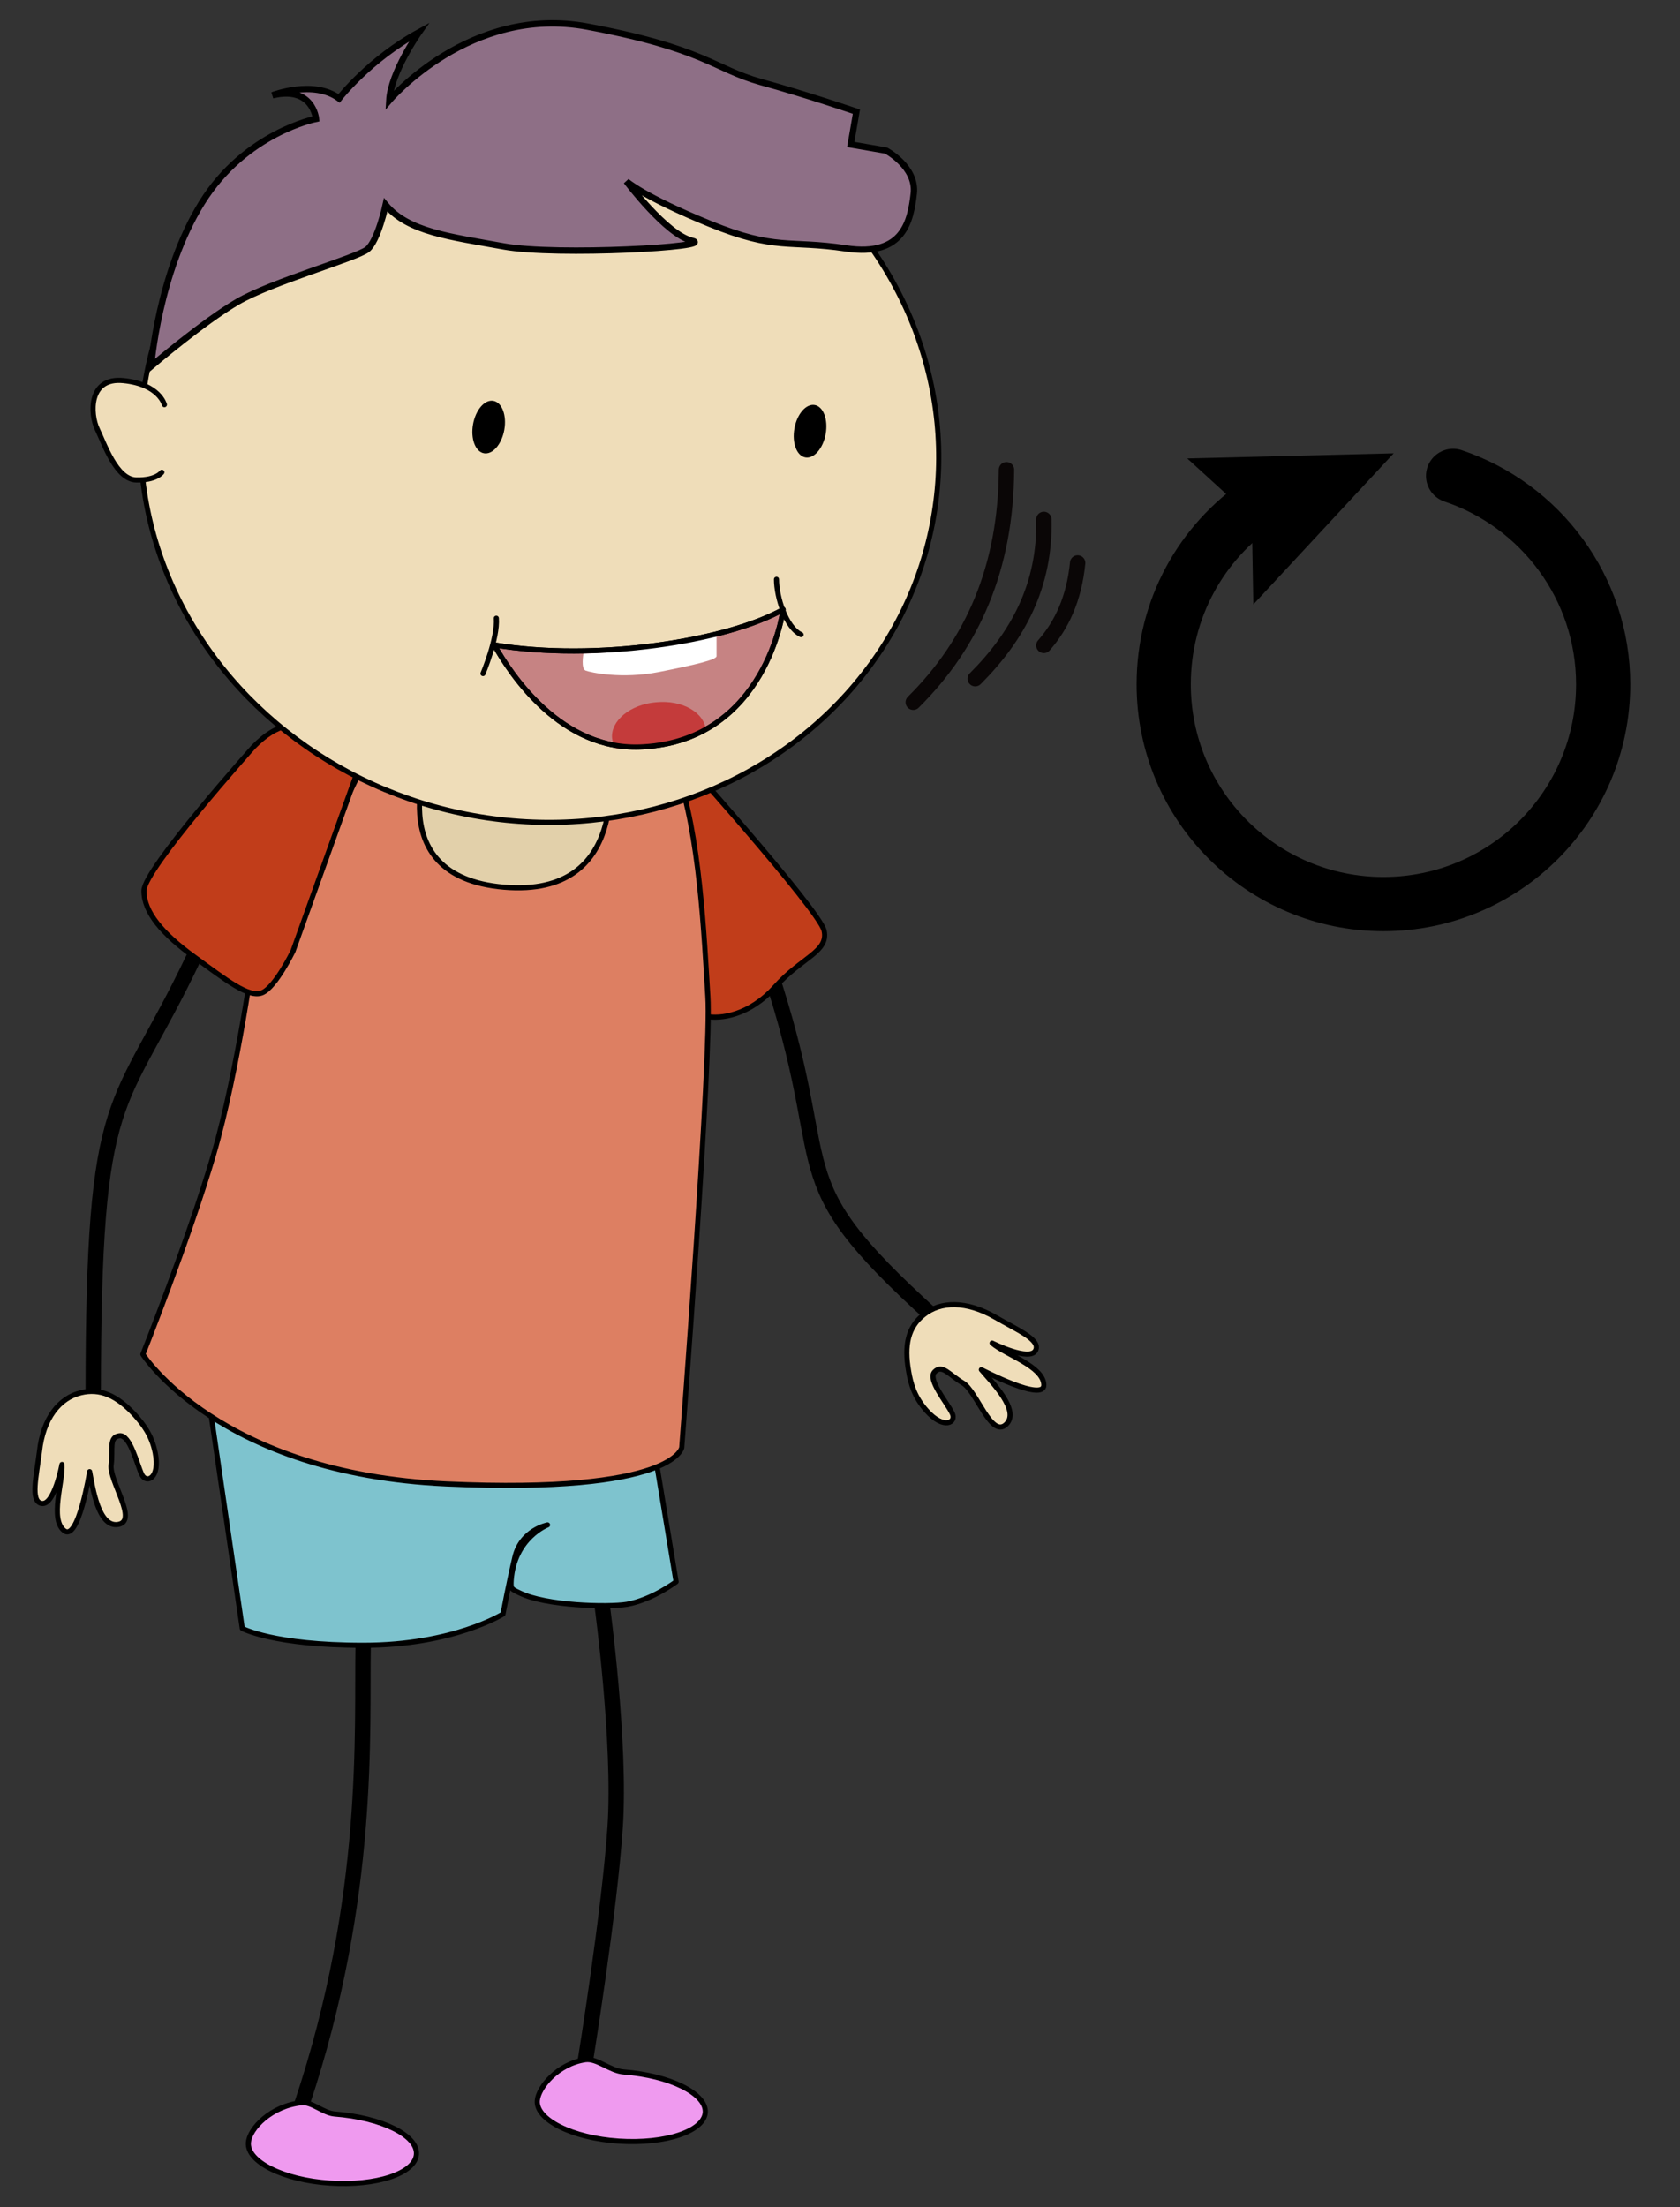 <?xml version="1.0" encoding="utf-8"?>
<!-- Generator: Adobe Illustrator 27.9.4, SVG Export Plug-In . SVG Version: 9.03 Build 54784)  -->
<svg version="1.1" xmlns="http://www.w3.org/2000/svg" xmlns:xlink="http://www.w3.org/1999/xlink" x="0px" y="0px"
	 viewBox="0 0 328 430.9" style="enable-background:new 0 0 328 430.9;" xml:space="preserve">
<rect x="0" y="0" width="328" height="430.9" fill="#333333" stroke="none"/>
<g id="Layer_2">
</g>
<g id="svg">
	<path style="fill:none;stroke:#000000;stroke-width:3;stroke-linecap:round;stroke-linejoin:round;stroke-miterlimit:10;" d="
		M151.3,192.6c12.3,38.9,0,37.1,33.9,67.1"/>
	<path style="fill:none;stroke:#000000;stroke-width:3;stroke-linecap:round;stroke-linejoin:round;stroke-miterlimit:10;" d="
		M70.9,321.3c-0.3,16.3,1.6,48.9-11.9,89.3"/>
	<path style="fill:none;stroke:#000000;stroke-width:3;stroke-linecap:round;stroke-linejoin:round;stroke-miterlimit:10;" d="
		M117.6,313.7c0,0,3.6,26.5,2.5,43s-5.8,45.5-5.8,45.5"/>
	<path style="fill:#EF9AEF;stroke:#000000;stroke-miterlimit:10;" d="M81.3,420.6c-0.3,3.7-7.8,6.2-16.9,5.6
		c-9.1-0.6-16.2-4.2-15.9-7.9c0.2-2.8,4.5-7.2,10.4-7.8c2-0.2,4.2,2,6.4,2.2C74.5,413.4,81.6,416.9,81.3,420.6z"/>
	<path style="fill:#EF9AEF;stroke:#000000;stroke-miterlimit:10;" d="M137.7,412.4c-0.3,3.7-7.8,6.2-16.9,5.6
		c-9.1-0.6-16.2-4.2-15.9-7.9c0.2-2.6,4-7.2,9.4-8c2.3-0.3,4.8,2.2,7.5,2.4C130.8,405.2,137.9,408.7,137.7,412.4z"/>
	
		<rect x="64.9" y="145.1" style="fill:#E2D0AA;stroke:#000000;stroke-linecap:round;stroke-linejoin:round;stroke-miterlimit:10;" width="56.4" height="47.5"/>
	<path style="fill:#7EC3CE;stroke:#000000;stroke-linecap:round;stroke-linejoin:round;stroke-miterlimit:10;" d="M38.8,259.7
		l8.5,58.2c0,0,6,3.3,23.6,3.3s27.3-6.1,27.3-6.1s1.1-5.9,2.3-11c1.2-5.4,6.4-6.4,6.4-6.4s-6.5,2.5-7.1,10.8c-0.1,1.7,0,1.7,1.7,2.5
		c5.1,2.5,17.2,2.8,20.9,2.2c5-0.9,9.6-4.4,9.6-4.4l-3.7-22.4"/>
	<path style="fill:#C13D1A;stroke:#000000;stroke-linecap:round;stroke-linejoin:round;stroke-miterlimit:10;" d="M130.8,145.1
		c0,0,29.2,32.5,30.1,36.6c0.9,4.1-4.4,5.2-9.5,10.9s-10.8,6.4-13.6,5.8c-2.8-0.6-6.2-8.5-6.2-8.5l-13.9-39.4L130.8,145.1z"/>
	<path style="fill:#DD7F62;stroke:#000000;stroke-linecap:round;stroke-linejoin:round;stroke-miterlimit:10;" d="M70.8,149.4
		c0,0-6.6,14.5-11.5,21s-9.6,14.4-9.6,14.4s-3.2,24.2-8,40.6s-13.8,39-13.8,39s14.8,23.3,59.3,25.3s45.9-7.1,45.9-7.1
		s5.9-76.8,5.1-88.1c-0.7-11.3-1.6-31.9-6.1-44.1l-13.3-1.1c0,0,4.4,26-20.4,23.9s-14.3-26.8-14.3-26.8L70.8,149.4z"/>
	<path style="fill:none;stroke:#000000;stroke-width:3;stroke-linecap:round;stroke-linejoin:round;stroke-miterlimit:10;" d="
		M37.9,186.8C23,218.2,18.2,211,18.2,272.4"/>
	<path style="fill:#EFDDB9;stroke:#000000;stroke-linecap:round;stroke-linejoin:round;stroke-miterlimit:10;" d="M15.8,271.9
		c3.7-0.9,7,0.5,10.5,4.3c1.6,1.8,3.3,3.9,4,7.4c1,5-1.7,6.1-2.6,4.3c-1-2.1-2.3-7.9-4.4-7.6s-1.2,2.6-1.6,5.7
		c-0.4,3.1,5.3,10.9,1.4,11.6c-3.9,0.7-5-7.2-5.6-10.3c0,0-2.2,13.8-5,11.5s-0.2-9.5-0.4-12.9c0,0-1.5,8.1-4,7.6
		c-2.2-0.4-1-5.3-0.4-10.1C8.4,276.9,11.6,272.9,15.8,271.9z"/>
	<path style="fill:#EFDDB9;stroke:#000000;stroke-linecap:round;stroke-linejoin:round;stroke-miterlimit:10;" d="M180.3,256.7
		c-3,2.4-3.8,5.9-2.9,11c0.4,2.4,1.1,5,3.5,7.7c3.4,3.8,5.9,2.3,5,0.5c-1-2.1-4.9-6.6-3.4-8.1s2.8,0.6,5.5,2.2
		c2.7,1.6,5.5,10.8,8.4,8.1c2.9-2.7-2.8-8.3-4.8-10.7c0,0,12.4,6.5,12.2,2.9c-0.2-3.6-7.4-5.8-10.1-8.1c0,0,7.4,3.7,8.5,1.4
		c1-2.1-3.7-4-7.8-6.4C188.7,253.9,183.6,254,180.3,256.7z"/>
	<path style="fill:#C13D1A;stroke:#000000;stroke-linecap:round;stroke-linejoin:round;stroke-miterlimit:10;" d="M49.5,145.8
		c0,0-21.4,23.9-21.4,28.1c0,4.2,3.6,8.4,9.8,12.9s10.7,8.1,13.3,7c2.6-1.1,6-8.1,6-8.1l13.1-36.5C64.3,145.4,58.9,136.2,49.5,145.8
		z"/>
	
		<ellipse transform="matrix(0.177 -0.984 0.984 0.177 0.495 175.704)" style="fill:#EFDDB9;stroke:#000000;stroke-linecap:round;stroke-linejoin:round;stroke-miterlimit:10;" cx="105.4" cy="87.6" rx="72.9" ry="78.1"/>
	<path style="fill:#EFDDB9;stroke:#000000;stroke-linecap:round;stroke-linejoin:round;stroke-miterlimit:10;" d="M32.1,79
		c0,0-1-4-8-4.7c-6.9-0.7-6.5,6.6-5.1,9.5c1.4,2.9,3.7,9.8,7.6,9.9s5-1.5,5-1.5"/>
	<ellipse transform="matrix(0.177 -0.984 0.984 0.177 -3.561 162.581)" cx="95.5" cy="83.4" rx="5.2" ry="3.1"/>
	<ellipse transform="matrix(0.177 -0.984 0.984 0.177 47.297 224.949)" cx="158.2" cy="84.2" rx="5.2" ry="3.1"/>
	<path style="fill:none;stroke:#000000;stroke-linecap:round;stroke-linejoin:round;stroke-miterlimit:10;" d="M151.6,113.1
		c0,3.4,1.8,9.4,4.8,10.8"/>
	<path style="fill:none;stroke:#000000;stroke-linecap:round;stroke-linejoin:round;stroke-miterlimit:10;" d="M94.3,131.5
		c0,0,2.9-6.9,2.6-10.8"/>
	<path style="fill:#8E6F86;stroke:#000000;stroke-width:1.24;stroke-miterlimit:10;" d="M167.2,21.8l-1.1,6.4l6.9,1.2
		c0,0,6,3.2,5.4,8.4s-1.9,12.4-13.2,10.7s-13.6,0.5-26.6-4.8s-16.3-8.3-16.3-8.3s7.8,10.4,12.8,11.6s-26.4,3-36.8,1.1
		s-18.6-2.8-23-8.1c0,0-1.5,7-3.6,8.7c-2.2,1.7-18.6,6.3-25.3,10.2S29.5,71.5,29.5,71.5s1.4-18.2,9.9-31.9s22.3-16.4,22.3-16.4
		s-0.6-6.5-8.5-4.6c0,0,8-3.1,13,0.6c0,0,5.9-7.6,15.6-12.9c0,0-5.5,7.8-5.8,13.3c0,0,15.8-18.7,38.7-14.4s24.6,8.2,33.8,10.8
		C157.6,18.5,167.2,21.8,167.2,21.8z"/>
	<path style="fill:#C68383;stroke:#000000;stroke-linecap:round;stroke-linejoin:round;stroke-miterlimit:10;" d="M96.5,125.9
		c19.8,3.3,45.3-0.7,56.4-6.9c0,0-3.3,25.4-27.3,26.8C109.6,146.8,99.7,131.6,96.5,125.9z"/>
	<path style="fill:#FFFFFF;" d="M114.3,130.9c1,0.4,7.1,1.7,14.3,0.3c7.1-1.4,11.3-2.4,11.3-3.1c0-0.7,0-3.8,0-3.8
		c0-0.3-14.4,3.1-26,3.3C113.9,127.7,113.4,130.5,114.3,130.9z"/>
	<path style="fill:#C43B3B;" d="M137.8,142.5c-0.3-3.4-4.6-5.9-9.7-5.4c-5,0.4-8.9,3.6-8.6,7c0.1,0.7,0.3,1.4,0.7,2
		C126.9,146.1,132.9,145.1,137.8,142.5z"/>
	<path style="fill:none;stroke:#000000;stroke-linecap:round;stroke-linejoin:round;stroke-miterlimit:10;" d="M96.5,125.9
		c19.8,3.3,45.3-0.7,56.4-6.9c0,0-3.3,25.4-27.3,26.8C109.6,146.8,99.7,131.6,96.5,125.9z"/>
	<path style="fill:none;stroke:#0A0606;stroke-width:3;stroke-linecap:round;stroke-linejoin:round;stroke-miterlimit:10;" d="
		M196.5,91.7c-0.1,19.1-6.6,33.9-18.2,45.4"/>
	<path style="fill:none;stroke:#0A0606;stroke-width:3;stroke-linecap:round;stroke-linejoin:round;stroke-miterlimit:10;" d="
		M203.8,101.4c0.3,12.9-5.1,22.8-13.4,31.1"/>
	<path style="fill:none;stroke:#0A0606;stroke-width:3;stroke-linecap:round;stroke-linejoin:round;stroke-miterlimit:10;" d="
		M210.4,109.9c-0.7,7-3.1,12.1-6.6,16.1"/>
	<g>
		<path style="fill:none;stroke:#000000;stroke-width:10.579;stroke-linecap:round;stroke-linejoin:round;" d="M283.7,92.9
			c17,5.7,29.3,21.8,29.3,40.7c0,23.7-19.2,42.9-42.9,42.9s-42.9-19.2-42.9-42.9c0-14.8,7.4-27.8,18.8-35.5"/>
		<g>
			<polygon points="244.7,118 244.4,101 231.8,89.5 272.1,88.5 			"/>
		</g>
	</g>
</g>
</svg>
